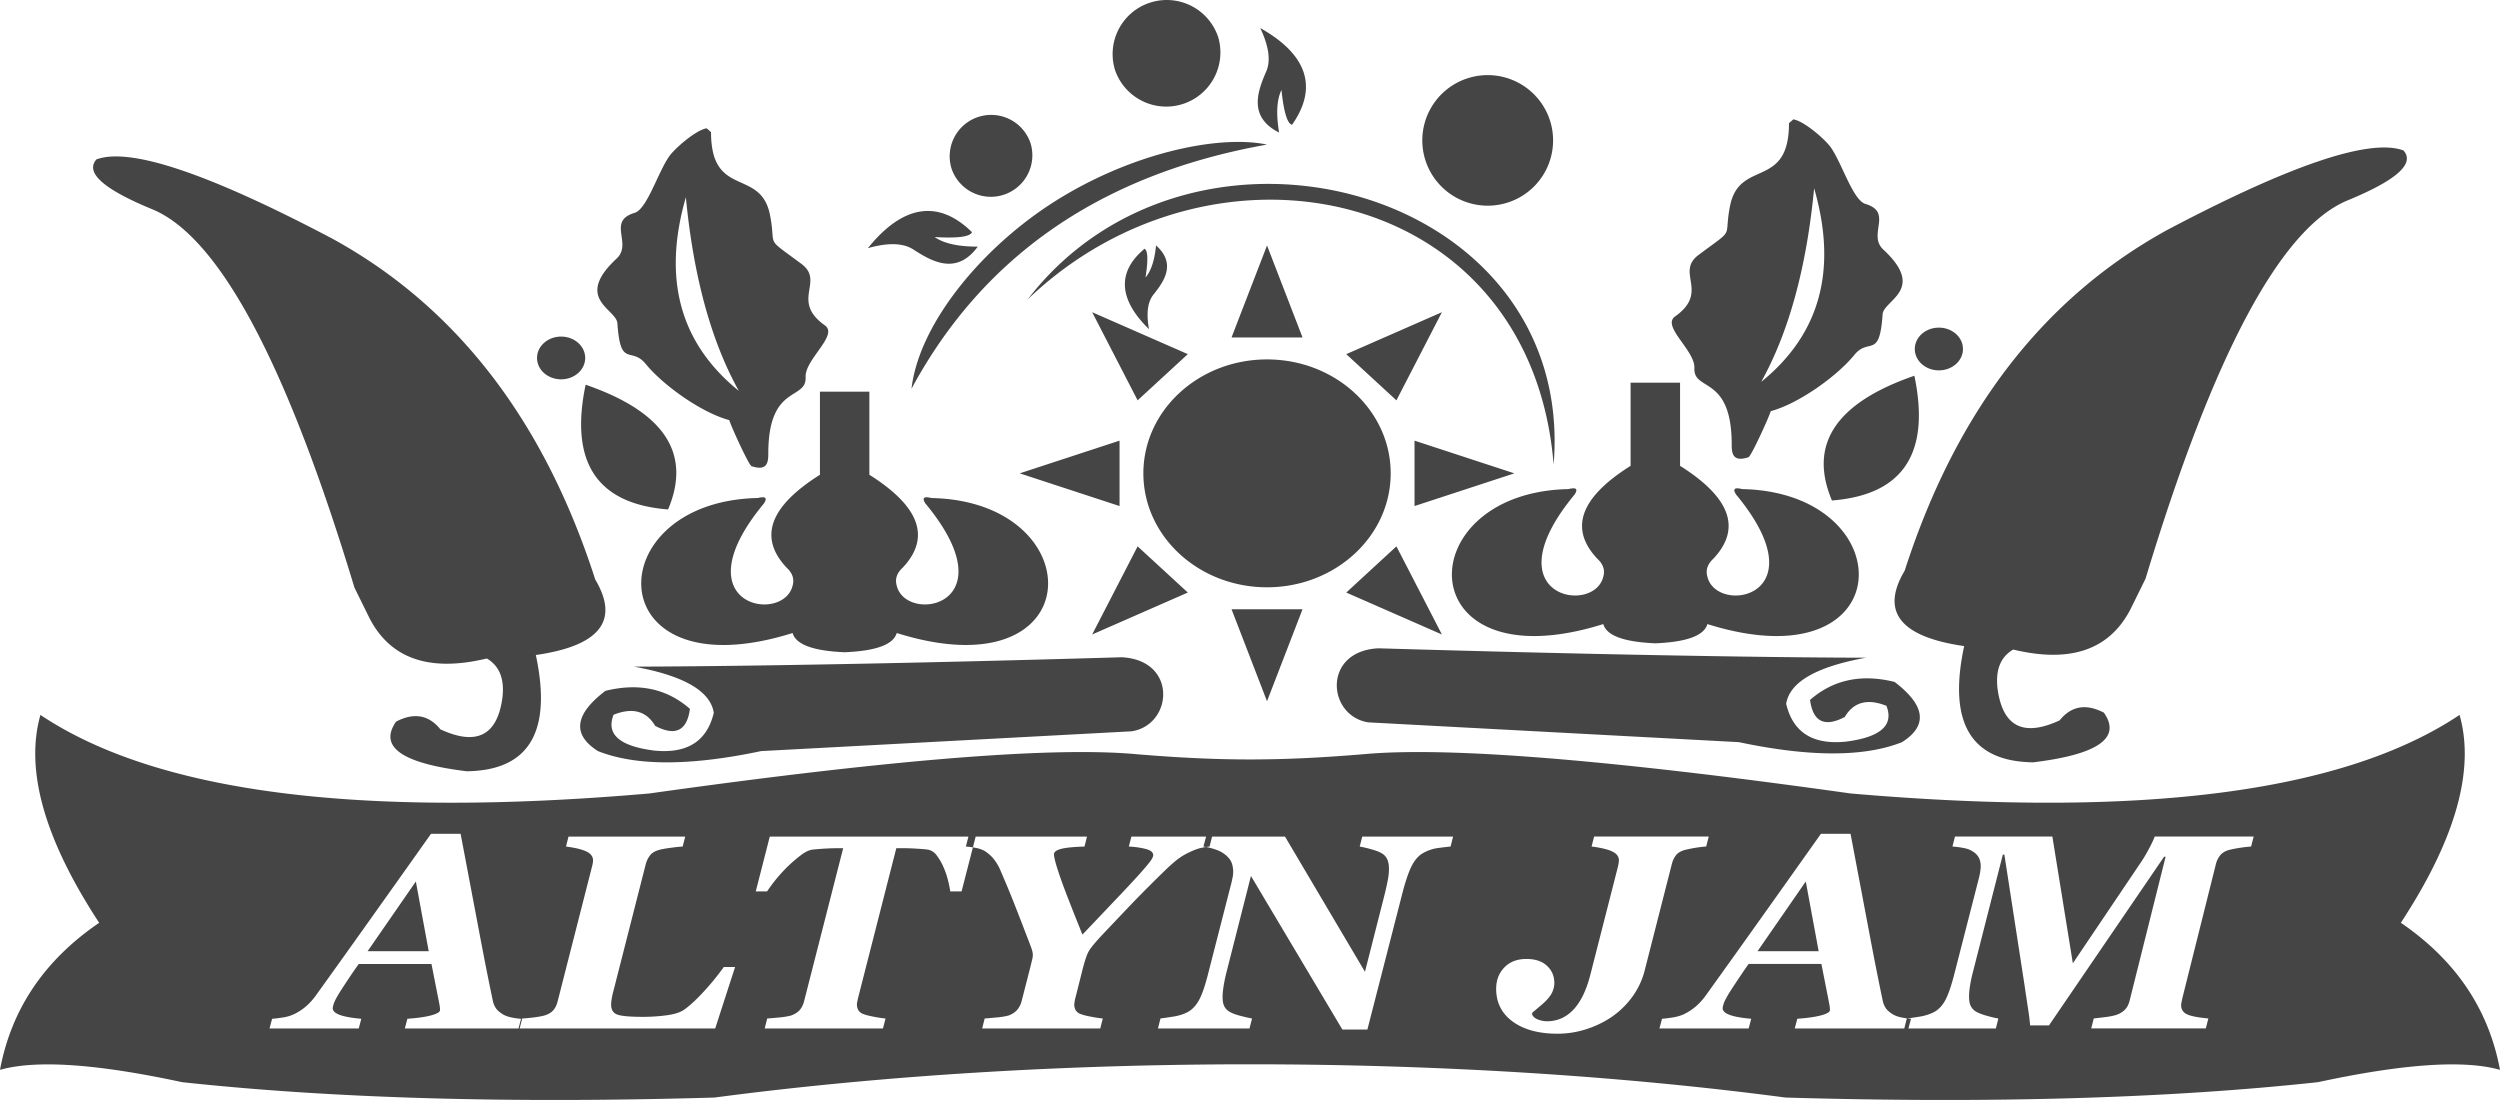 <svg width="150" height="66" fill="none" xmlns="http://www.w3.org/2000/svg"><g clip-path="url(#clip0_795_1246)"><path fill-rule="evenodd" clip-rule="evenodd" d="M21.268 35.26c-4.024-13.313-8.05-20.965-12.08-22.683-2.972-1.216-4.105-2.22-3.398-3.014 2.018-.741 6.744.849 14.176 4.77 7.428 4.082 12.678 10.896 15.75 20.441 1.467 2.465.278 3.974-3.566 4.527.984 4.599-.396 6.924-4.14 6.975-3.893-.472-5.308-1.465-4.243-2.98 1.073-.557 1.959-.403 2.655.463 2.174 1.008 3.415.377 3.723-1.894.135-1.127-.177-1.913-.937-2.356-3.423.826-5.767.026-7.029-2.402l-.911-1.848zM0 64.191c.678-3.64 2.661-6.58 5.95-8.823-3.284-5.012-4.46-9.17-3.524-12.473 6.954 4.653 19.134 6.224 36.542 4.712 14.452-2.032 24.187-2.817 29.204-2.356 5.072.421 8.585.421 13.657 0 5.017-.461 14.75.324 29.204 2.356 17.407 1.51 29.587-.06 36.541-4.712.935 3.303-.24 7.461-3.524 12.472 3.289 2.243 5.272 5.184 5.95 8.824-2.159-.612-5.8-.365-10.919.739-9.008.975-19.657 1.283-31.948.923-20.13-2.66-44.136-2.66-64.266 0-12.291.36-22.94.051-31.948-.924-5.12-1.103-8.76-1.35-10.919-.738zm25.723-7.118l-.772-4.184-2.894 4.184h3.666zm-1.433 4.635l.152-.581c.616-.045 1.096-.114 1.44-.208.346-.094.519-.2.519-.313 0-.097-.008-.183-.02-.252a10.732 10.732 0 00-.045-.246l-.448-2.27h-4.363a26.58 26.58 0 00-.549.794c-.22.327-.403.61-.554.842-.23.369-.36.623-.4.758-.04.136-.059.222-.059.26 0 .16.14.297.423.402.282.106.71.182 1.292.233l-.153.581h-5.353l.153-.58c.175-.012.392-.04.655-.081a2.43 2.43 0 00.664-.197c.252-.12.487-.274.709-.463a3.78 3.78 0 00.621-.69 953.49 953.49 0 003.347-4.684 3287.5 3287.5 0 003.54-4.984h1.776l1.14 6.019c.3 1.587.563 2.916.79 3.982.03.163.09.31.174.443.085.134.227.257.417.377.144.089.318.152.526.197.206.04.398.07.579.08l-.153.581h-6.82zm19.816-3.689l-1.194 3.689H31.179l.154-.599c.146-.005.37-.025.668-.06.296-.037.514-.076.657-.117.24-.072.42-.177.54-.318a1.21 1.21 0 00.25-.493l2.051-8.04c.031-.114.053-.209.066-.283.012-.075.018-.133.018-.172 0-.227-.128-.402-.383-.529s-.668-.23-1.24-.304l.15-.598h7.003l-.153.598c-.19.011-.438.036-.734.077-.3.04-.527.082-.683.125-.25.072-.433.184-.549.337a1.508 1.508 0 00-.242.493l-1.95 7.646a4.223 4.223 0 00-.1.457c-.023.15-.035.262-.035.344 0 .315.126.514.38.606.255.089.772.133 1.553.133.478 0 .953-.034 1.424-.097.472-.066.825-.182 1.057-.356.37-.27.78-.658 1.237-1.164a14.94 14.94 0 001.109-1.373h.678l.001-.002zm14.435-7.825l-.846 3.29h-.68a6.07 6.07 0 00-.14-.684 4.615 4.615 0 00-.285-.814 3.243 3.243 0 00-.411-.692.833.833 0 00-.53-.321c-.18-.022-.41-.039-.692-.056a13.05 13.05 0 00-.726-.025h-.453l-2.279 8.93a3.34 3.34 0 00-.058.264.7.7 0 00.061.527.588.588 0 00.319.237c.143.055.352.108.627.158.275.053.502.086.683.102l-.154.598h-7.095l.15-.598c.169-.011.413-.034.737-.063a4.26 4.26 0 00.69-.114c.239-.089.42-.202.538-.348.12-.148.202-.32.25-.519l2.343-9.173h-.352a11.3 11.3 0 00-.685.02c-.23.013-.494.033-.788.061-.213.027-.456.14-.723.346a9.208 9.208 0 00-.777.668 9.83 9.83 0 00-.741.816 9.055 9.055 0 00-.499.681h-.68l.842-3.29h12.351l.003-.001zm14.185 0l-.152.598a4.673 4.673 0 00-.567.097c-.176.044-.374.12-.604.228-.288.13-.545.285-.777.465-.23.182-.497.418-.794.711a92.512 92.512 0 00-1.632 1.628c-.353.363-1.005 1.05-1.958 2.057-.525.554-.845.942-.954 1.166-.11.225-.233.611-.371 1.169l-.38 1.508a2.457 2.457 0 00-.082.447c0 .127.03.243.085.344a.58.58 0 00.318.237c.144.055.352.108.628.158.275.053.502.086.682.102l-.152.599H58.93l.15-.599c.168-.01.413-.033.738-.063a4.35 4.35 0 00.69-.113c.226-.083.404-.2.53-.349.125-.152.211-.324.26-.518l.53-2.068c.036-.15.067-.283.097-.399.03-.116.045-.218.045-.304 0-.114-.033-.26-.097-.438-.068-.18-.152-.407-.26-.681a195.76 195.76 0 00-.815-2.1 65.26 65.26 0 00-.767-1.84 2.83 2.83 0 00-.419-.709 2.177 2.177 0 00-.527-.465 1.768 1.768 0 00-.535-.188 4.28 4.28 0 00-.598-.08l.153-.598h7.114l-.15.598c-.616.016-1.075.061-1.379.133-.303.075-.452.185-.452.338 0 .069.024.207.076.415.053.211.16.554.328 1.036.126.366.306.841.536 1.428.23.587.487 1.23.768 1.933l2.083-2.193a76.65 76.65 0 001.302-1.395c.443-.498.697-.805.762-.922.067-.114.101-.2.101-.256 0-.165-.144-.29-.428-.368a5.035 5.035 0 00-1.036-.15l.154-.598h4.841v-.001zm14.459 0l-.15.598c-.168.016-.413.045-.733.086a2.497 2.497 0 00-.936.318c-.257.148-.478.4-.662.756-.18.357-.36.877-.541 1.564l-2.12 8.257h-1.5l-5.486-9.215-1.46 5.746a9.725 9.725 0 00-.18.851c-.04.265-.062.476-.062.633 0 .222.024.394.07.515a.78.78 0 00.209.302c.138.125.377.232.719.327.346.09.602.15.769.177l-.152.599h-5.492l.15-.599c.163-.022.42-.058.768-.113.35-.053.65-.153.902-.292.262-.152.487-.397.665-.74.18-.344.357-.868.532-1.571l1.388-5.413c.03-.125.055-.241.077-.352a1.687 1.687 0 00-.03-.77.996.996 0 00-.236-.41 1.685 1.685 0 00-.622-.425 3.954 3.954 0 00-.867-.23l.162-.598H77.1l4.798 8.112 1.197-4.709c.083-.346.144-.628.184-.847a3.43 3.43 0 00.059-.612c0-.21-.025-.382-.077-.515a.799.799 0 00-.218-.327c-.132-.118-.364-.227-.695-.32a6.826 6.826 0 00-.766-.183l.153-.599h5.452l-.001-.001zm11.502 8.017a4.67 4.67 0 01-.787 1.65 5.102 5.102 0 01-1.249 1.188c-.47.31-.977.547-1.525.719a5.66 5.66 0 01-1.669.255c-1.124 0-2.02-.241-2.686-.722-.668-.483-1.001-1.141-1.001-1.974 0-.515.165-.942.493-1.283.331-.339.769-.506 1.321-.506.532 0 .946.137 1.236.411.295.275.44.618.44 1.033 0 .216-.057.43-.17.638-.114.203-.312.431-.6.675l-.558.472v.109c.055.13.172.23.35.296.18.07.361.103.548.103.62 0 1.151-.239 1.589-.712.44-.473.775-1.177 1.01-2.11l1.626-6.369a2.458 2.458 0 00.08-.458c0-.226-.127-.404-.389-.531-.26-.127-.676-.23-1.252-.305l.153-.598h6.878l-.153.598a6.613 6.613 0 00-.659.08 9.456 9.456 0 00-.607.122c-.25.072-.431.174-.539.31a1.49 1.49 0 00-.251.518l-1.63 6.388.001.003zm10.432-1.139l-.772-4.184-2.894 4.184h3.666zm-1.434 4.635l.153-.581c.616-.044 1.096-.114 1.44-.208.346-.094.518-.2.518-.313a1.5 1.5 0 00-.02-.252 11.191 11.191 0 00-.045-.246l-.447-2.27h-4.365c-.146.202-.327.465-.548.795-.22.326-.403.61-.555.841-.23.37-.361.623-.4.759-.04.136-.058.222-.058.26 0 .16.14.296.422.402.282.105.71.182 1.293.233l-.154.58h-5.353l.154-.58c.174-.012.392-.04.655-.081.263-.045.484-.108.665-.197.251-.12.486-.274.708-.462a3.77 3.77 0 00.621-.69c1.215-1.692 2.331-3.254 3.348-4.685 1.019-1.431 2.198-3.093 3.539-4.984h1.777l1.139 6.02c.299 1.586.564 2.915.789 3.981.032.164.09.31.176.443.085.134.226.258.416.377.144.089.319.152.527.197.206.04.399.07.579.08l-.153.582h-6.821zm27.535-11.514l-.154.599a8.152 8.152 0 00-.689.08 7.46 7.46 0 00-.627.122c-.245.071-.425.183-.542.331-.12.152-.199.315-.248.496l-2.013 8.047a10.5 10.5 0 00-.051.243.967.967 0 00-.028.202c0 .244.111.422.332.535.22.113.655.202 1.301.26l-.152.598h-6.876l.152-.598c.239-.027.485-.055.736-.088a3.82 3.82 0 00.575-.113 1.35 1.35 0 00.564-.33c.131-.139.222-.315.278-.54l2.159-8.633h-.092l-6.906 10.12h-1.132a13.17 13.17 0 00-.127-1.019c-.07-.468-.137-.908-.196-1.318l-1.222-7.913h-.091l-1.795 7.047a7.758 7.758 0 00-.168.788 4.214 4.214 0 00-.065.687c0 .217.028.385.077.507a.833.833 0 00.212.301c.125.114.36.222.704.322.342.099.6.16.766.183l-.151.598h-5.494l.151-.598c.156-.017.409-.053.762-.11.355-.056.655-.157.907-.295.269-.152.493-.4.67-.75.175-.349.349-.866.523-1.553l1.455-5.679a4.35 4.35 0 00.092-.446c.015-.102.025-.204.025-.302a1.13 1.13 0 00-.077-.437.9.9 0 00-.229-.324 1.399 1.399 0 00-.655-.32 5.382 5.382 0 00-.735-.101l.153-.599h5.843l1.229 7.604 4.161-6.174c.18-.283.345-.57.496-.87a6.06 6.06 0 00.257-.56h5.936-.001zM82.7 38.898c19.507.576 29.262.564 29.262.564-2.993.542-4.59 1.467-4.791 2.771.408 1.716 1.606 2.47 3.593 2.264 2.075-.268 2.882-.984 2.421-2.148-1.135-.452-1.968-.229-2.499.67-1.212.633-1.907.292-2.083-1.023 1.388-1.215 3.078-1.575 5.073-1.08 1.857 1.418 2.006 2.623.446 3.613-2.266.9-5.529.9-9.788 0l-22.233-1.187c-2.473-.385-2.772-4.273.599-4.444zm15.136-15.937v4.989c-3.026 1.906-3.695 3.761-2.004 5.567.358.325.48.686.365 1.086-.556 2.33-6.817 1.22-1.718-4.934.216-.334.094-.441-.365-.324-9.703.197-9.602 11.771 2.083 8.099.196.692 1.237 1.076 3.123 1.155 1.887-.078 2.929-.463 3.124-1.155 11.685 3.672 11.786-7.902 2.083-8.099-.458-.117-.579-.01-.364.324 5.099 6.155-1.161 7.264-1.719 4.934-.114-.399.007-.76.364-1.087 1.691-1.805 1.023-3.66-2.004-5.566v-4.989h-2.968zm18.497-3.303c-.798 0-1.445.574-1.445 1.282 0 .708.647 1.282 1.445 1.282s1.445-.574 1.445-1.282c0-.708-.647-1.282-1.445-1.282zm-6.417 10.37c-1.421-3.361.228-5.856 4.946-7.483.974 4.656-.676 7.15-4.946 7.484zm-2.577-22.635c0 4.003-2.984 2.114-3.541 4.981-.394 2.022.385 1.234-1.879 2.918-1.429 1.064.68 2.208-1.415 3.696-.826.586 1.209 2.045 1.159 3.094-.07 1.441 2.239.39 2.239 4.59 0 .501.044 1.083 1.007.761.158-.053 1.207-2.343 1.336-2.764 1.674-.447 3.983-2.105 5.011-3.368.883-1.084 1.518.29 1.7-2.44.058-.86 2.644-1.471.045-3.885-.971-.902.605-2.24-1.076-2.741-.751-.224-1.407-2.452-2.088-3.407-.337-.472-1.603-1.574-2.239-1.666l-.26.23.001.001zm1.509 3.904c-.456 4.758-1.515 8.63-3.177 11.617 3.532-2.857 4.592-6.73 3.177-11.617zm19.884 23.425c4.025-13.31 8.051-20.964 12.08-22.681 2.972-1.216 4.105-2.222 3.397-3.014-2.018-.742-6.742.848-14.175 4.77-7.428 4.082-12.679 10.895-15.751 20.44-1.467 2.465-.278 3.974 3.567 4.528-.984 4.599.396 6.924 4.139 6.975 3.895-.472 5.309-1.465 4.244-2.98-1.073-.557-1.959-.404-2.656.463-2.174 1.008-3.414.376-3.723-1.894-.135-1.128.178-1.914.938-2.356 3.423.825 5.766.025 7.029-2.403l.911-1.848zm-72.65-20.499c1.376.082 2.122-.016 2.237-.294-2.031-1.99-4.162-1.624-6.247.961 1.27-.36 2.151-.296 2.73.08 1.113.722 2.592 1.568 3.864-.172-1.177 0-2.038-.19-2.585-.575zm12.648 2.428c.165-1.043.146-1.617-.058-1.725-1.672 1.397-1.552 3.045.268 4.825-.18-.992-.065-1.659.265-2.072.635-.793 1.39-1.856.157-2.953-.087.896-.298 1.537-.632 1.925zm8.158-11.252c.14 1.326.35 2.021.635 2.087 1.584-2.252.896-4.225-1.908-5.804.546 1.153.624 2.004.356 2.616-.514 1.175-1.09 2.72.776 3.656-.188-1.121-.14-1.974.141-2.556V5.4zM61.663 17.962c9.938-12.927 32.924-6.703 31.555 9.907-1.371-16.751-20.394-20.598-31.555-9.907zm14.359-9.287c-9.901 1.76-17.012 6.643-21.332 14.649.437-3.793 4.029-8.243 8.274-11.03 4.643-3.048 10.07-4.24 13.058-3.619zM69.025.152a3.25 3.25 0 014.078 2.113 3.25 3.25 0 01-6.195 1.957 3.243 3.243 0 012.117-4.07zM88.078 4.69a3.925 3.925 0 014.925 2.552 3.915 3.915 0 01-2.556 4.916 3.926 3.926 0 01-4.926-2.552 3.915 3.915 0 012.557-4.916zM58.72 7.01a2.49 2.49 0 013.124 1.619 2.49 2.49 0 01-4.747 1.5 2.485 2.485 0 011.623-3.12zm17.301 7.717l2.13 5.519h-4.259l2.13-5.518zm-7.419 13.674c0-3.775 3.323-6.836 7.42-6.836 4.096 0 7.419 3.061 7.419 6.836 0 3.775-3.323 6.837-7.42 6.837-4.097 0-7.419-3.062-7.419-6.837zm22.259 0l-5.99 1.962v-3.924l5.99 1.962zm-4.347-9.668l-2.729 5.288-3.01-2.772 5.739-2.516zm-20.984 0l5.739 2.515-3.012 2.772-2.727-5.287zm-4.347 9.668l5.99-1.962v3.924l-5.99-1.962zm4.347 9.668l2.727-5.287 3.012 2.77-5.739 2.517zm10.491 4.005l-2.129-5.518h4.259l-2.13 5.518zm10.493-4.005l-5.739-2.516 3.01-2.771 2.729 5.287zM67.3 39.435c-19.508.575-29.263.562-29.263.562 2.993.544 4.59 1.468 4.79 2.772-.408 1.715-1.606 2.47-3.592 2.263-2.075-.267-2.882-.983-2.42-2.147 1.134-.451 1.967-.228 2.498.67 1.212.634 1.907.292 2.083-1.023-1.387-1.215-3.078-1.575-5.073-1.08-1.857 1.418-2.005 2.623-.445 3.614 2.266.9 5.528.9 9.788 0L67.9 43.878c2.472-.384 2.77-4.272-.6-4.443zM52.163 23.499v4.988c3.027 1.906 3.696 3.762 2.005 5.567-.358.325-.48.688-.364 1.085.556 2.33 6.817 1.222 1.718-4.934-.215-.333-.094-.44.365-.323 9.702.197 9.601 11.77-2.084 8.098-.195.693-1.237 1.077-3.123 1.155-1.886-.078-2.928-.462-3.124-1.154-11.685 3.673-11.785-7.902-2.083-8.1.459-.117.58-.01.365.324-5.1 6.156 1.162 7.265 1.718 4.934.114-.397-.007-.76-.364-1.085-1.691-1.806-1.023-3.661 2.004-5.567V23.5h2.968zm-18.495-3.304c.797 0 1.444.575 1.444 1.283s-.647 1.282-1.445 1.282c-.797 0-1.445-.573-1.445-1.282 0-.709.648-1.283 1.445-1.283zm6.417 10.372c1.42-3.363-.228-5.857-4.947-7.484-.974 4.657.675 7.15 4.947 7.484zM42.662 7.93c0 4.004 2.983 2.114 3.541 4.981.393 2.023-.386 1.233 1.879 2.919 1.43 1.063-.681 2.208 1.414 3.695.826.586-1.21 2.046-1.159 3.096.07 1.44-2.239.39-2.239 4.589 0 .501-.044 1.084-1.007.76-.158-.052-1.207-2.342-1.336-2.763-1.675-.447-3.983-2.106-5.011-3.369-.884-1.084-1.518.29-1.7-2.44-.06-.86-2.644-1.471-.046-3.885.971-.902-.604-2.24 1.077-2.74.75-.224 1.406-2.452 2.087-3.407.338-.472 1.604-1.575 2.24-1.667l.26.231zm-1.51 3.904c.456 4.758 1.515 8.63 3.177 11.618-3.532-2.857-4.59-6.73-3.176-11.618z" fill="#454545"/></g><defs><clipPath id="clip0_795_1246"><path fill="#fff" d="M0 0h150v66H0z"/></clipPath></defs></svg>